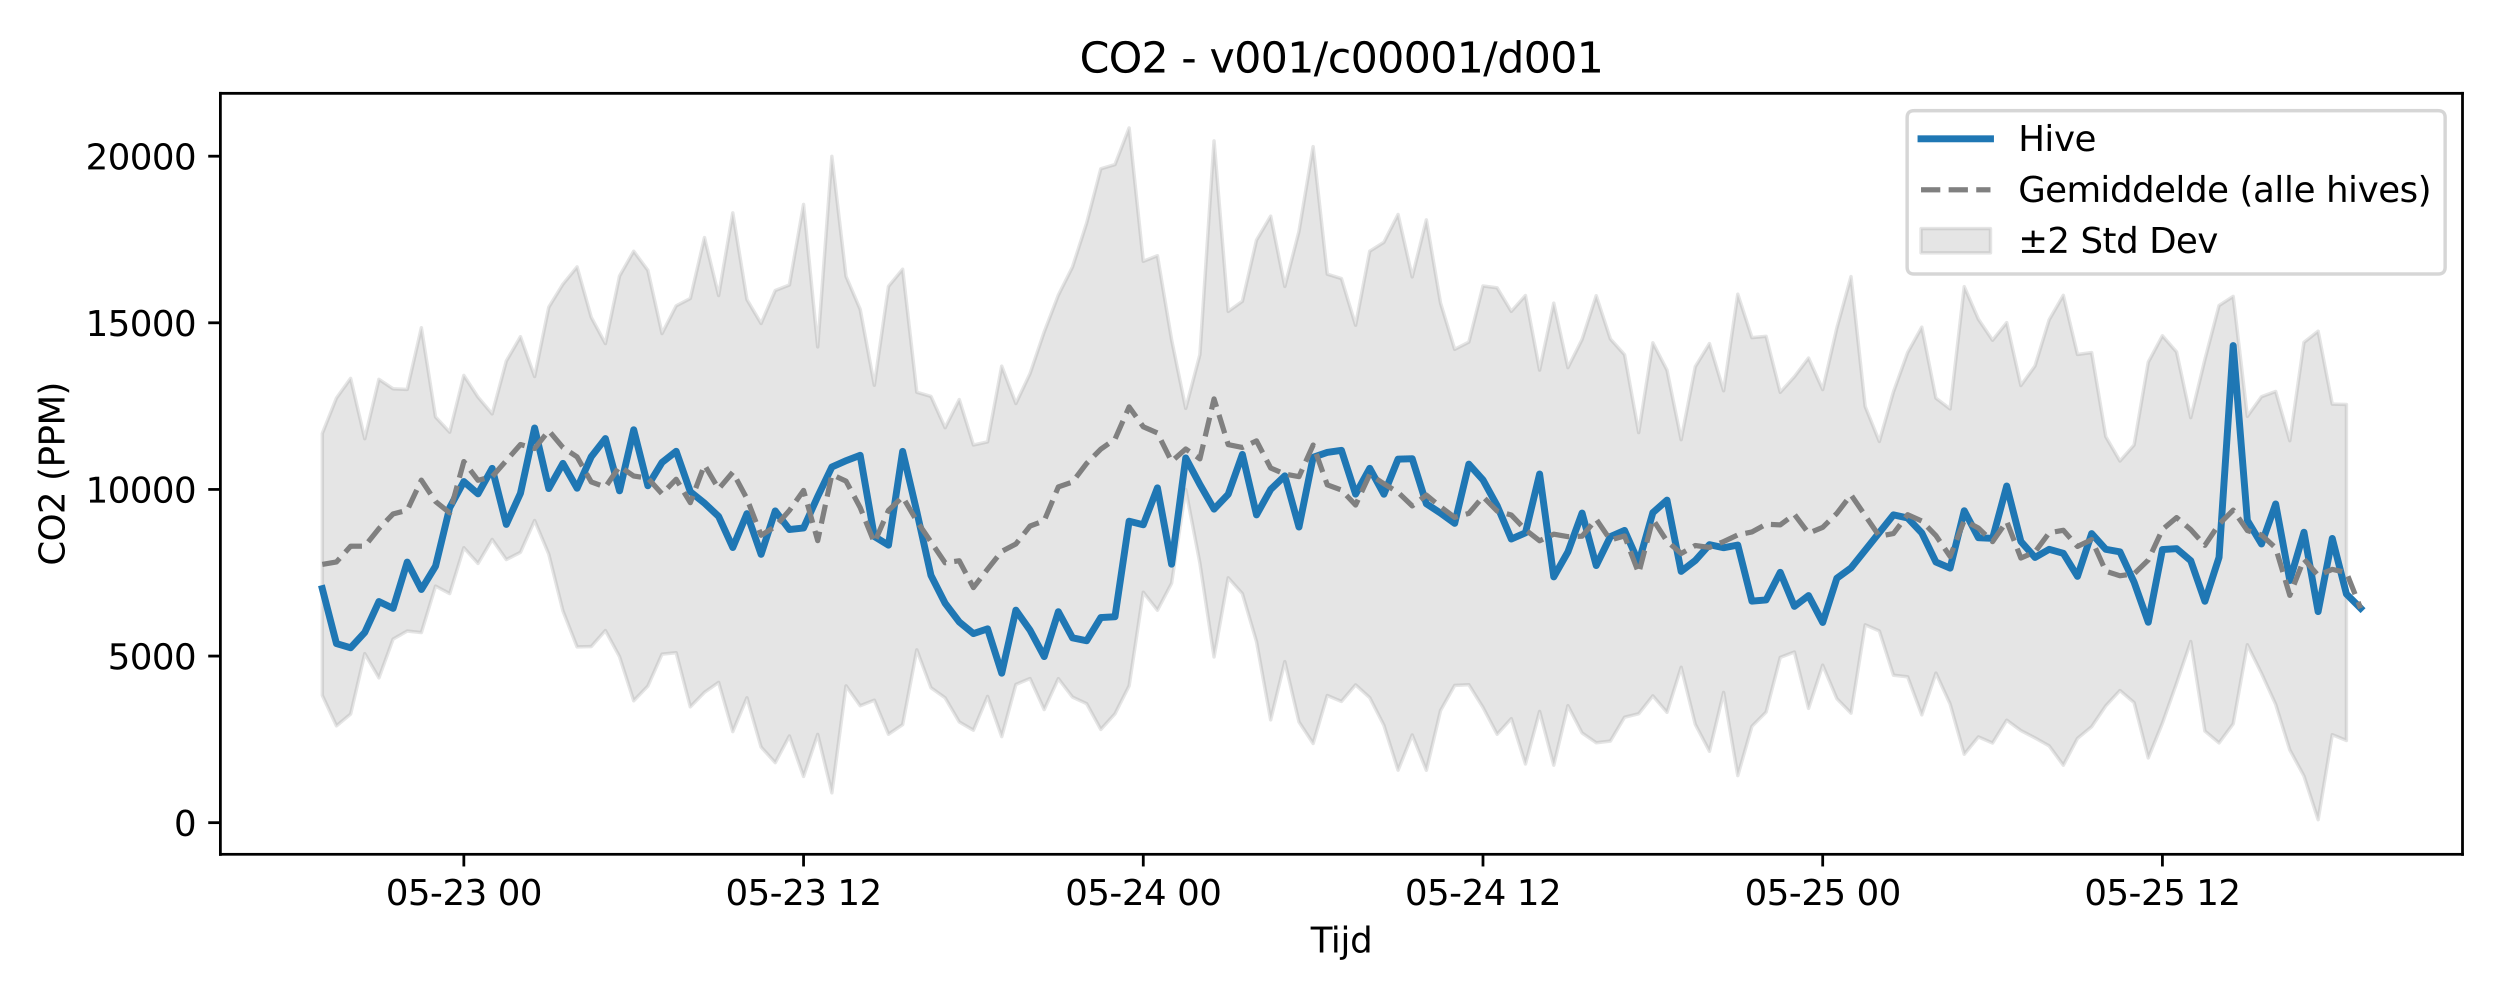 <?xml version="1.0" encoding="utf-8" standalone="no"?>
<!DOCTYPE svg PUBLIC "-//W3C//DTD SVG 1.1//EN"
  "http://www.w3.org/Graphics/SVG/1.1/DTD/svg11.dtd">
<svg xmlns:xlink="http://www.w3.org/1999/xlink" width="720pt" height="288pt" viewBox="0 0 720 288" xmlns="http://www.w3.org/2000/svg" version="1.1">
 <defs>
  <style type="text/css">*{stroke-linejoin: round; stroke-linecap: butt}</style>
 </defs>
 <g id="figure_1">
  <g id="patch_1">
   <path d="M 0 288 
L 720 288 
L 720 0 
L 0 0 
z
" style="fill: #ffffff"/>
  </g>
  <g id="axes_1">
   <g id="patch_2">
    <path d="M 63.47 246.04 
L 709.2 246.04 
L 709.2 26.88 
L 63.47 26.88 
z
" style="fill: #ffffff"/>
   </g>
   <g id="FillBetweenPolyCollection_1">
    <defs>
     <path id="m0cb07d79d0" d="M 92.821 -163.161 
L 92.821 -87.743 
L 96.898 -78.952 
L 100.975 -82.343 
L 105.051 -99.752 
L 109.128 -92.771 
L 113.204 -103.938 
L 117.281 -106.259 
L 121.357 -105.819 
L 125.434 -119.197 
L 129.511 -117.043 
L 133.587 -130.26 
L 137.664 -125.713 
L 141.74 -132.64 
L 145.817 -126.837 
L 149.893 -128.931 
L 153.97 -138.089 
L 158.047 -128.397 
L 162.123 -112.069 
L 166.2 -101.693 
L 170.276 -101.79 
L 174.353 -106.404 
L 178.43 -98.877 
L 182.506 -86.169 
L 186.583 -90.416 
L 190.659 -99.601 
L 194.736 -100.021 
L 198.812 -84.425 
L 202.889 -88.603 
L 206.966 -91.478 
L 211.042 -77.292 
L 215.119 -87.034 
L 219.195 -72.841 
L 223.272 -68.35 
L 227.348 -76.042 
L 231.425 -64.373 
L 235.502 -76.501 
L 239.578 -59.657 
L 243.655 -90.473 
L 247.731 -84.742 
L 251.808 -86.346 
L 255.884 -76.532 
L 259.961 -79.321 
L 264.038 -100.849 
L 268.114 -89.935 
L 272.191 -87.026 
L 276.267 -80.072 
L 280.344 -77.696 
L 284.421 -87.429 
L 288.497 -75.848 
L 292.574 -90.877 
L 296.65 -92.589 
L 300.727 -83.638 
L 304.803 -92.547 
L 308.88 -87.24 
L 312.957 -85.336 
L 317.033 -77.918 
L 321.11 -82.412 
L 325.186 -90.482 
L 329.263 -117.431 
L 333.339 -112.25 
L 337.416 -120.02 
L 341.493 -147.024 
L 345.569 -125.821 
L 349.646 -98.795 
L 353.722 -121.598 
L 357.799 -117.037 
L 361.876 -103.209 
L 365.952 -80.672 
L 370.029 -97.445 
L 374.105 -80.086 
L 378.182 -73.873 
L 382.258 -87.696 
L 386.335 -85.981 
L 390.412 -90.757 
L 394.488 -87.072 
L 398.565 -79.118 
L 402.641 -66.188 
L 406.718 -76.339 
L 410.794 -66.159 
L 414.871 -83.351 
L 418.948 -90.594 
L 423.024 -90.806 
L 427.101 -84.259 
L 431.177 -76.525 
L 435.254 -81.026 
L 439.331 -67.964 
L 443.407 -83.109 
L 447.484 -67.62 
L 451.56 -84.766 
L 455.637 -76.906 
L 459.713 -74.081 
L 463.79 -74.567 
L 467.867 -81.436 
L 471.943 -82.438 
L 476.02 -87.59 
L 480.096 -82.84 
L 484.173 -95.821 
L 488.249 -79.373 
L 492.326 -71.632 
L 496.403 -88.594 
L 500.479 -64.614 
L 504.556 -78.826 
L 508.632 -82.901 
L 512.709 -98.661 
L 516.786 -100.218 
L 520.862 -83.985 
L 524.939 -96.435 
L 529.015 -86.782 
L 533.092 -82.611 
L 537.168 -108.056 
L 541.245 -106.29 
L 545.322 -93.534 
L 549.398 -93.077 
L 553.475 -82.117 
L 557.551 -94.152 
L 561.628 -85.252 
L 565.704 -70.772 
L 569.781 -75.77 
L 573.858 -74.005 
L 577.934 -80.584 
L 582.011 -77.593 
L 586.087 -75.478 
L 590.164 -73.182 
L 594.24 -67.614 
L 598.317 -75.339 
L 602.394 -78.713 
L 606.47 -84.722 
L 610.547 -89.133 
L 614.623 -85.651 
L 618.7 -69.713 
L 622.777 -79.729 
L 626.853 -91.239 
L 630.93 -103.239 
L 635.006 -77.458 
L 639.083 -74.034 
L 643.159 -79.531 
L 647.236 -102.323 
L 651.313 -94.085 
L 655.389 -85.161 
L 659.466 -72.027 
L 663.542 -64.51 
L 667.619 -51.922 
L 671.695 -76.417 
L 675.772 -74.733 
L 675.772 -171.518 
L 675.772 -171.518 
L 671.695 -171.62 
L 667.619 -192.622 
L 663.542 -189.4 
L 659.466 -161.06 
L 655.389 -175.26 
L 651.313 -173.754 
L 647.236 -168.086 
L 643.159 -202.642 
L 639.083 -200.001 
L 635.006 -184.437 
L 630.93 -167.715 
L 626.853 -186.642 
L 622.777 -191.296 
L 618.7 -183.701 
L 614.623 -159.849 
L 610.547 -155.225 
L 606.47 -162.24 
L 602.394 -186.461 
L 598.317 -185.912 
L 594.24 -202.949 
L 590.164 -195.923 
L 586.087 -182.619 
L 582.011 -176.964 
L 577.934 -195.097 
L 573.858 -190.007 
L 569.781 -196.066 
L 565.704 -205.449 
L 561.628 -170.229 
L 557.551 -173.326 
L 553.475 -193.778 
L 549.398 -186.462 
L 545.322 -175.15 
L 541.245 -160.853 
L 537.168 -170.952 
L 533.092 -208.352 
L 529.015 -193.526 
L 524.939 -175.803 
L 520.862 -184.883 
L 516.786 -179.51 
L 512.709 -175.006 
L 508.632 -191.148 
L 504.556 -190.761 
L 500.479 -203.283 
L 496.403 -175.446 
L 492.326 -189.049 
L 488.249 -182.414 
L 484.173 -161.366 
L 480.096 -181.404 
L 476.02 -189.279 
L 471.943 -163.396 
L 467.867 -185.848 
L 463.79 -190.381 
L 459.713 -202.838 
L 455.637 -190.242 
L 451.56 -182.123 
L 447.484 -200.7 
L 443.407 -181.401 
L 439.331 -202.89 
L 435.254 -198.323 
L 431.177 -205.109 
L 427.101 -205.641 
L 423.024 -189.485 
L 418.948 -187.39 
L 414.871 -200.753 
L 410.794 -224.683 
L 406.718 -208.248 
L 402.641 -226.24 
L 398.565 -218.23 
L 394.488 -215.66 
L 390.412 -194.335 
L 386.335 -207.772 
L 382.258 -209.036 
L 378.182 -245.778 
L 374.105 -221.371 
L 370.029 -205.503 
L 365.952 -225.753 
L 361.876 -218.851 
L 357.799 -201.218 
L 353.722 -198.311 
L 349.646 -247.429 
L 345.569 -185.879 
L 341.493 -170.373 
L 337.416 -190.18 
L 333.339 -214.366 
L 329.263 -212.741 
L 325.186 -251.158 
L 321.11 -240.605 
L 317.033 -239.387 
L 312.957 -223.767 
L 308.88 -211.12 
L 304.803 -202.992 
L 300.727 -192.398 
L 296.65 -180.41 
L 292.574 -171.786 
L 288.497 -182.557 
L 284.421 -160.742 
L 280.344 -159.839 
L 276.267 -172.931 
L 272.191 -164.815 
L 268.114 -173.835 
L 264.038 -175.037 
L 259.961 -210.468 
L 255.884 -205.534 
L 251.808 -177.049 
L 247.731 -198.919 
L 243.655 -208.406 
L 239.578 -242.985 
L 235.502 -188.082 
L 231.425 -229.139 
L 227.348 -205.933 
L 223.272 -204.336 
L 219.195 -194.834 
L 215.119 -201.726 
L 211.042 -226.701 
L 206.966 -202.883 
L 202.889 -219.581 
L 198.812 -202.042 
L 194.736 -199.921 
L 190.659 -191.937 
L 186.583 -210.152 
L 182.506 -215.646 
L 178.43 -208.51 
L 174.353 -189.04 
L 170.276 -196.628 
L 166.2 -211.141 
L 162.123 -206.159 
L 158.047 -199.535 
L 153.97 -179.556 
L 149.893 -191.032 
L 145.817 -184.009 
L 141.74 -168.8 
L 137.664 -173.645 
L 133.587 -179.886 
L 129.511 -163.53 
L 125.434 -167.922 
L 121.357 -193.618 
L 117.281 -175.843 
L 113.204 -176.03 
L 109.128 -178.758 
L 105.051 -161.642 
L 100.975 -179.026 
L 96.898 -173.356 
L 92.821 -163.161 
z
" style="stroke: #808080; stroke-opacity: 0.2"/>
    </defs>
    <g clip-path="url(#pb749cfd189)">
     <use xlink:href="#m0cb07d79d0" x="0" y="288" style="fill: #808080; fill-opacity: 0.2; stroke: #808080; stroke-opacity: 0.2"/>
    </g>
   </g>
   <g id="matplotlib.axis_1">
    <g id="xtick_1">
     <g id="line2d_1">
      <defs>
       <path id="m300cf05365" d="M 0 0 
L 0 3.5 
" style="stroke: #000000; stroke-width: 0.8"/>
      </defs>
      <g>
       <use xlink:href="#m300cf05365" x="133.587" y="246.04" style="stroke: #000000; stroke-width: 0.8"/>
      </g>
     </g>
     <g id="text_1">
      <!-- 05-23 00 -->
      <g transform="translate(111.107 260.638) scale(0.1 -0.1)">
       <defs>
        <path id="DejaVuSans-30" d="M 2034 4250 
Q 1547 4250 1301 3770 
Q 1056 3291 1056 2328 
Q 1056 1369 1301 889 
Q 1547 409 2034 409 
Q 2525 409 2770 889 
Q 3016 1369 3016 2328 
Q 3016 3291 2770 3770 
Q 2525 4250 2034 4250 
z
M 2034 4750 
Q 2819 4750 3233 4129 
Q 3647 3509 3647 2328 
Q 3647 1150 3233 529 
Q 2819 -91 2034 -91 
Q 1250 -91 836 529 
Q 422 1150 422 2328 
Q 422 3509 836 4129 
Q 1250 4750 2034 4750 
z
" transform="scale(0.016)"/>
        <path id="DejaVuSans-35" d="M 691 4666 
L 3169 4666 
L 3169 4134 
L 1269 4134 
L 1269 2991 
Q 1406 3038 1543 3061 
Q 1681 3084 1819 3084 
Q 2600 3084 3056 2656 
Q 3513 2228 3513 1497 
Q 3513 744 3044 326 
Q 2575 -91 1722 -91 
Q 1428 -91 1123 -41 
Q 819 9 494 109 
L 494 744 
Q 775 591 1075 516 
Q 1375 441 1709 441 
Q 2250 441 2565 725 
Q 2881 1009 2881 1497 
Q 2881 1984 2565 2268 
Q 2250 2553 1709 2553 
Q 1456 2553 1204 2497 
Q 953 2441 691 2322 
L 691 4666 
z
" transform="scale(0.016)"/>
        <path id="DejaVuSans-2d" d="M 313 2009 
L 1997 2009 
L 1997 1497 
L 313 1497 
L 313 2009 
z
" transform="scale(0.016)"/>
        <path id="DejaVuSans-32" d="M 1228 531 
L 3431 531 
L 3431 0 
L 469 0 
L 469 531 
Q 828 903 1448 1529 
Q 2069 2156 2228 2338 
Q 2531 2678 2651 2914 
Q 2772 3150 2772 3378 
Q 2772 3750 2511 3984 
Q 2250 4219 1831 4219 
Q 1534 4219 1204 4116 
Q 875 4013 500 3803 
L 500 4441 
Q 881 4594 1212 4672 
Q 1544 4750 1819 4750 
Q 2544 4750 2975 4387 
Q 3406 4025 3406 3419 
Q 3406 3131 3298 2873 
Q 3191 2616 2906 2266 
Q 2828 2175 2409 1742 
Q 1991 1309 1228 531 
z
" transform="scale(0.016)"/>
        <path id="DejaVuSans-33" d="M 2597 2516 
Q 3050 2419 3304 2112 
Q 3559 1806 3559 1356 
Q 3559 666 3084 287 
Q 2609 -91 1734 -91 
Q 1441 -91 1130 -33 
Q 819 25 488 141 
L 488 750 
Q 750 597 1062 519 
Q 1375 441 1716 441 
Q 2309 441 2620 675 
Q 2931 909 2931 1356 
Q 2931 1769 2642 2001 
Q 2353 2234 1838 2234 
L 1294 2234 
L 1294 2753 
L 1863 2753 
Q 2328 2753 2575 2939 
Q 2822 3125 2822 3475 
Q 2822 3834 2567 4026 
Q 2313 4219 1838 4219 
Q 1578 4219 1281 4162 
Q 984 4106 628 3988 
L 628 4550 
Q 988 4650 1302 4700 
Q 1616 4750 1894 4750 
Q 2613 4750 3031 4423 
Q 3450 4097 3450 3541 
Q 3450 3153 3228 2886 
Q 3006 2619 2597 2516 
z
" transform="scale(0.016)"/>
        <path id="DejaVuSans-20" transform="scale(0.016)"/>
       </defs>
       <use xlink:href="#DejaVuSans-30"/>
       <use xlink:href="#DejaVuSans-35" transform="translate(63.623 0)"/>
       <use xlink:href="#DejaVuSans-2d" transform="translate(127.246 0)"/>
       <use xlink:href="#DejaVuSans-32" transform="translate(163.33 0)"/>
       <use xlink:href="#DejaVuSans-33" transform="translate(226.953 0)"/>
       <use xlink:href="#DejaVuSans-20" transform="translate(290.576 0)"/>
       <use xlink:href="#DejaVuSans-30" transform="translate(322.363 0)"/>
       <use xlink:href="#DejaVuSans-30" transform="translate(385.986 0)"/>
      </g>
     </g>
    </g>
    <g id="xtick_2">
     <g id="line2d_2">
      <g>
       <use xlink:href="#m300cf05365" x="231.425" y="246.04" style="stroke: #000000; stroke-width: 0.8"/>
      </g>
     </g>
     <g id="text_2">
      <!-- 05-23 12 -->
      <g transform="translate(208.945 260.638) scale(0.1 -0.1)">
       <defs>
        <path id="DejaVuSans-31" d="M 794 531 
L 1825 531 
L 1825 4091 
L 703 3866 
L 703 4441 
L 1819 4666 
L 2450 4666 
L 2450 531 
L 3481 531 
L 3481 0 
L 794 0 
L 794 531 
z
" transform="scale(0.016)"/>
       </defs>
       <use xlink:href="#DejaVuSans-30"/>
       <use xlink:href="#DejaVuSans-35" transform="translate(63.623 0)"/>
       <use xlink:href="#DejaVuSans-2d" transform="translate(127.246 0)"/>
       <use xlink:href="#DejaVuSans-32" transform="translate(163.33 0)"/>
       <use xlink:href="#DejaVuSans-33" transform="translate(226.953 0)"/>
       <use xlink:href="#DejaVuSans-20" transform="translate(290.576 0)"/>
       <use xlink:href="#DejaVuSans-31" transform="translate(322.363 0)"/>
       <use xlink:href="#DejaVuSans-32" transform="translate(385.986 0)"/>
      </g>
     </g>
    </g>
    <g id="xtick_3">
     <g id="line2d_3">
      <g>
       <use xlink:href="#m300cf05365" x="329.263" y="246.04" style="stroke: #000000; stroke-width: 0.8"/>
      </g>
     </g>
     <g id="text_3">
      <!-- 05-24 00 -->
      <g transform="translate(306.782 260.638) scale(0.1 -0.1)">
       <defs>
        <path id="DejaVuSans-34" d="M 2419 4116 
L 825 1625 
L 2419 1625 
L 2419 4116 
z
M 2253 4666 
L 3047 4666 
L 3047 1625 
L 3713 1625 
L 3713 1100 
L 3047 1100 
L 3047 0 
L 2419 0 
L 2419 1100 
L 313 1100 
L 313 1709 
L 2253 4666 
z
" transform="scale(0.016)"/>
       </defs>
       <use xlink:href="#DejaVuSans-30"/>
       <use xlink:href="#DejaVuSans-35" transform="translate(63.623 0)"/>
       <use xlink:href="#DejaVuSans-2d" transform="translate(127.246 0)"/>
       <use xlink:href="#DejaVuSans-32" transform="translate(163.33 0)"/>
       <use xlink:href="#DejaVuSans-34" transform="translate(226.953 0)"/>
       <use xlink:href="#DejaVuSans-20" transform="translate(290.576 0)"/>
       <use xlink:href="#DejaVuSans-30" transform="translate(322.363 0)"/>
       <use xlink:href="#DejaVuSans-30" transform="translate(385.986 0)"/>
      </g>
     </g>
    </g>
    <g id="xtick_4">
     <g id="line2d_4">
      <g>
       <use xlink:href="#m300cf05365" x="427.101" y="246.04" style="stroke: #000000; stroke-width: 0.8"/>
      </g>
     </g>
     <g id="text_4">
      <!-- 05-24 12 -->
      <g transform="translate(404.62 260.638) scale(0.1 -0.1)">
       <use xlink:href="#DejaVuSans-30"/>
       <use xlink:href="#DejaVuSans-35" transform="translate(63.623 0)"/>
       <use xlink:href="#DejaVuSans-2d" transform="translate(127.246 0)"/>
       <use xlink:href="#DejaVuSans-32" transform="translate(163.33 0)"/>
       <use xlink:href="#DejaVuSans-34" transform="translate(226.953 0)"/>
       <use xlink:href="#DejaVuSans-20" transform="translate(290.576 0)"/>
       <use xlink:href="#DejaVuSans-31" transform="translate(322.363 0)"/>
       <use xlink:href="#DejaVuSans-32" transform="translate(385.986 0)"/>
      </g>
     </g>
    </g>
    <g id="xtick_5">
     <g id="line2d_5">
      <g>
       <use xlink:href="#m300cf05365" x="524.939" y="246.04" style="stroke: #000000; stroke-width: 0.8"/>
      </g>
     </g>
     <g id="text_5">
      <!-- 05-25 00 -->
      <g transform="translate(502.458 260.638) scale(0.1 -0.1)">
       <use xlink:href="#DejaVuSans-30"/>
       <use xlink:href="#DejaVuSans-35" transform="translate(63.623 0)"/>
       <use xlink:href="#DejaVuSans-2d" transform="translate(127.246 0)"/>
       <use xlink:href="#DejaVuSans-32" transform="translate(163.33 0)"/>
       <use xlink:href="#DejaVuSans-35" transform="translate(226.953 0)"/>
       <use xlink:href="#DejaVuSans-20" transform="translate(290.576 0)"/>
       <use xlink:href="#DejaVuSans-30" transform="translate(322.363 0)"/>
       <use xlink:href="#DejaVuSans-30" transform="translate(385.986 0)"/>
      </g>
     </g>
    </g>
    <g id="xtick_6">
     <g id="line2d_6">
      <g>
       <use xlink:href="#m300cf05365" x="622.777" y="246.04" style="stroke: #000000; stroke-width: 0.8"/>
      </g>
     </g>
     <g id="text_6">
      <!-- 05-25 12 -->
      <g transform="translate(600.296 260.638) scale(0.1 -0.1)">
       <use xlink:href="#DejaVuSans-30"/>
       <use xlink:href="#DejaVuSans-35" transform="translate(63.623 0)"/>
       <use xlink:href="#DejaVuSans-2d" transform="translate(127.246 0)"/>
       <use xlink:href="#DejaVuSans-32" transform="translate(163.33 0)"/>
       <use xlink:href="#DejaVuSans-35" transform="translate(226.953 0)"/>
       <use xlink:href="#DejaVuSans-20" transform="translate(290.576 0)"/>
       <use xlink:href="#DejaVuSans-31" transform="translate(322.363 0)"/>
       <use xlink:href="#DejaVuSans-32" transform="translate(385.986 0)"/>
      </g>
     </g>
    </g>
    <g id="text_7">
     <!-- Tijd -->
     <g transform="translate(377.485 274.317) scale(0.1 -0.1)">
      <defs>
       <path id="DejaVuSans-54" d="M -19 4666 
L 3928 4666 
L 3928 4134 
L 2272 4134 
L 2272 0 
L 1638 0 
L 1638 4134 
L -19 4134 
L -19 4666 
z
" transform="scale(0.016)"/>
       <path id="DejaVuSans-69" d="M 603 3500 
L 1178 3500 
L 1178 0 
L 603 0 
L 603 3500 
z
M 603 4863 
L 1178 4863 
L 1178 4134 
L 603 4134 
L 603 4863 
z
" transform="scale(0.016)"/>
       <path id="DejaVuSans-6a" d="M 603 3500 
L 1178 3500 
L 1178 -63 
Q 1178 -731 923 -1031 
Q 669 -1331 103 -1331 
L -116 -1331 
L -116 -844 
L 38 -844 
Q 366 -844 484 -692 
Q 603 -541 603 -63 
L 603 3500 
z
M 603 4863 
L 1178 4863 
L 1178 4134 
L 603 4134 
L 603 4863 
z
" transform="scale(0.016)"/>
       <path id="DejaVuSans-64" d="M 2906 2969 
L 2906 4863 
L 3481 4863 
L 3481 0 
L 2906 0 
L 2906 525 
Q 2725 213 2448 61 
Q 2172 -91 1784 -91 
Q 1150 -91 751 415 
Q 353 922 353 1747 
Q 353 2572 751 3078 
Q 1150 3584 1784 3584 
Q 2172 3584 2448 3432 
Q 2725 3281 2906 2969 
z
M 947 1747 
Q 947 1113 1208 752 
Q 1469 391 1925 391 
Q 2381 391 2643 752 
Q 2906 1113 2906 1747 
Q 2906 2381 2643 2742 
Q 2381 3103 1925 3103 
Q 1469 3103 1208 2742 
Q 947 2381 947 1747 
z
" transform="scale(0.016)"/>
      </defs>
      <use xlink:href="#DejaVuSans-54"/>
      <use xlink:href="#DejaVuSans-69" transform="translate(57.959 0)"/>
      <use xlink:href="#DejaVuSans-6a" transform="translate(85.742 0)"/>
      <use xlink:href="#DejaVuSans-64" transform="translate(113.525 0)"/>
     </g>
    </g>
   </g>
   <g id="matplotlib.axis_2">
    <g id="ytick_1">
     <g id="line2d_7">
      <defs>
       <path id="m6e9cea84f8" d="M 0 0 
L -3.5 0 
" style="stroke: #000000; stroke-width: 0.8"/>
      </defs>
      <g>
       <use xlink:href="#m6e9cea84f8" x="63.47" y="236.93" style="stroke: #000000; stroke-width: 0.8"/>
      </g>
     </g>
     <g id="text_8">
      <!-- 0 -->
      <g transform="translate(50.108 240.729) scale(0.1 -0.1)">
       <use xlink:href="#DejaVuSans-30"/>
      </g>
     </g>
    </g>
    <g id="ytick_2">
     <g id="line2d_8">
      <g>
       <use xlink:href="#m6e9cea84f8" x="63.47" y="188.943" style="stroke: #000000; stroke-width: 0.8"/>
      </g>
     </g>
     <g id="text_9">
      <!-- 5000 -->
      <g transform="translate(31.02 192.742) scale(0.1 -0.1)">
       <use xlink:href="#DejaVuSans-35"/>
       <use xlink:href="#DejaVuSans-30" transform="translate(63.623 0)"/>
       <use xlink:href="#DejaVuSans-30" transform="translate(127.246 0)"/>
       <use xlink:href="#DejaVuSans-30" transform="translate(190.869 0)"/>
      </g>
     </g>
    </g>
    <g id="ytick_3">
     <g id="line2d_9">
      <g>
       <use xlink:href="#m6e9cea84f8" x="63.47" y="140.956" style="stroke: #000000; stroke-width: 0.8"/>
      </g>
     </g>
     <g id="text_10">
      <!-- 10000 -->
      <g transform="translate(24.657 144.756) scale(0.1 -0.1)">
       <use xlink:href="#DejaVuSans-31"/>
       <use xlink:href="#DejaVuSans-30" transform="translate(63.623 0)"/>
       <use xlink:href="#DejaVuSans-30" transform="translate(127.246 0)"/>
       <use xlink:href="#DejaVuSans-30" transform="translate(190.869 0)"/>
       <use xlink:href="#DejaVuSans-30" transform="translate(254.492 0)"/>
      </g>
     </g>
    </g>
    <g id="ytick_4">
     <g id="line2d_10">
      <g>
       <use xlink:href="#m6e9cea84f8" x="63.47" y="92.969" style="stroke: #000000; stroke-width: 0.8"/>
      </g>
     </g>
     <g id="text_11">
      <!-- 15000 -->
      <g transform="translate(24.657 96.769) scale(0.1 -0.1)">
       <use xlink:href="#DejaVuSans-31"/>
       <use xlink:href="#DejaVuSans-35" transform="translate(63.623 0)"/>
       <use xlink:href="#DejaVuSans-30" transform="translate(127.246 0)"/>
       <use xlink:href="#DejaVuSans-30" transform="translate(190.869 0)"/>
       <use xlink:href="#DejaVuSans-30" transform="translate(254.492 0)"/>
      </g>
     </g>
    </g>
    <g id="ytick_5">
     <g id="line2d_11">
      <g>
       <use xlink:href="#m6e9cea84f8" x="63.47" y="44.982" style="stroke: #000000; stroke-width: 0.8"/>
      </g>
     </g>
     <g id="text_12">
      <!-- 20000 -->
      <g transform="translate(24.657 48.782) scale(0.1 -0.1)">
       <use xlink:href="#DejaVuSans-32"/>
       <use xlink:href="#DejaVuSans-30" transform="translate(63.623 0)"/>
       <use xlink:href="#DejaVuSans-30" transform="translate(127.246 0)"/>
       <use xlink:href="#DejaVuSans-30" transform="translate(190.869 0)"/>
       <use xlink:href="#DejaVuSans-30" transform="translate(254.492 0)"/>
      </g>
     </g>
    </g>
    <g id="text_13">
     <!-- CO2 (PPM) -->
     <g transform="translate(18.578 162.903) rotate(-90) scale(0.1 -0.1)">
      <defs>
       <path id="DejaVuSans-43" d="M 4122 4306 
L 4122 3641 
Q 3803 3938 3442 4084 
Q 3081 4231 2675 4231 
Q 1875 4231 1450 3742 
Q 1025 3253 1025 2328 
Q 1025 1406 1450 917 
Q 1875 428 2675 428 
Q 3081 428 3442 575 
Q 3803 722 4122 1019 
L 4122 359 
Q 3791 134 3420 21 
Q 3050 -91 2638 -91 
Q 1578 -91 968 557 
Q 359 1206 359 2328 
Q 359 3453 968 4101 
Q 1578 4750 2638 4750 
Q 3056 4750 3426 4639 
Q 3797 4528 4122 4306 
z
" transform="scale(0.016)"/>
       <path id="DejaVuSans-4f" d="M 2522 4238 
Q 1834 4238 1429 3725 
Q 1025 3213 1025 2328 
Q 1025 1447 1429 934 
Q 1834 422 2522 422 
Q 3209 422 3611 934 
Q 4013 1447 4013 2328 
Q 4013 3213 3611 3725 
Q 3209 4238 2522 4238 
z
M 2522 4750 
Q 3503 4750 4090 4092 
Q 4678 3434 4678 2328 
Q 4678 1225 4090 567 
Q 3503 -91 2522 -91 
Q 1538 -91 948 565 
Q 359 1222 359 2328 
Q 359 3434 948 4092 
Q 1538 4750 2522 4750 
z
" transform="scale(0.016)"/>
       <path id="DejaVuSans-28" d="M 1984 4856 
Q 1566 4138 1362 3434 
Q 1159 2731 1159 2009 
Q 1159 1288 1364 580 
Q 1569 -128 1984 -844 
L 1484 -844 
Q 1016 -109 783 600 
Q 550 1309 550 2009 
Q 550 2706 781 3412 
Q 1013 4119 1484 4856 
L 1984 4856 
z
" transform="scale(0.016)"/>
       <path id="DejaVuSans-50" d="M 1259 4147 
L 1259 2394 
L 2053 2394 
Q 2494 2394 2734 2622 
Q 2975 2850 2975 3272 
Q 2975 3691 2734 3919 
Q 2494 4147 2053 4147 
L 1259 4147 
z
M 628 4666 
L 2053 4666 
Q 2838 4666 3239 4311 
Q 3641 3956 3641 3272 
Q 3641 2581 3239 2228 
Q 2838 1875 2053 1875 
L 1259 1875 
L 1259 0 
L 628 0 
L 628 4666 
z
" transform="scale(0.016)"/>
       <path id="DejaVuSans-4d" d="M 628 4666 
L 1569 4666 
L 2759 1491 
L 3956 4666 
L 4897 4666 
L 4897 0 
L 4281 0 
L 4281 4097 
L 3078 897 
L 2444 897 
L 1241 4097 
L 1241 0 
L 628 0 
L 628 4666 
z
" transform="scale(0.016)"/>
       <path id="DejaVuSans-29" d="M 513 4856 
L 1013 4856 
Q 1481 4119 1714 3412 
Q 1947 2706 1947 2009 
Q 1947 1309 1714 600 
Q 1481 -109 1013 -844 
L 513 -844 
Q 928 -128 1133 580 
Q 1338 1288 1338 2009 
Q 1338 2731 1133 3434 
Q 928 4138 513 4856 
z
" transform="scale(0.016)"/>
      </defs>
      <use xlink:href="#DejaVuSans-43"/>
      <use xlink:href="#DejaVuSans-4f" transform="translate(69.824 0)"/>
      <use xlink:href="#DejaVuSans-32" transform="translate(148.535 0)"/>
      <use xlink:href="#DejaVuSans-20" transform="translate(212.158 0)"/>
      <use xlink:href="#DejaVuSans-28" transform="translate(243.945 0)"/>
      <use xlink:href="#DejaVuSans-50" transform="translate(282.959 0)"/>
      <use xlink:href="#DejaVuSans-50" transform="translate(343.262 0)"/>
      <use xlink:href="#DejaVuSans-4d" transform="translate(403.564 0)"/>
      <use xlink:href="#DejaVuSans-29" transform="translate(489.844 0)"/>
     </g>
    </g>
   </g>
   <g id="line2d_12">
    <path d="M 92.821 169.528 
L 96.898 185.351 
L 100.975 186.56 
L 105.051 182.135 
L 109.128 173.248 
L 113.204 175.209 
L 117.281 161.885 
L 121.357 169.771 
L 125.434 163.059 
L 129.511 146.219 
L 133.587 138.691 
L 137.664 142.226 
L 141.74 134.894 
L 145.817 151.024 
L 149.893 142.063 
L 153.97 123.268 
L 158.047 140.707 
L 162.123 133.458 
L 166.2 140.608 
L 170.276 131.544 
L 174.353 126.311 
L 178.43 141.356 
L 182.506 123.78 
L 186.583 139.897 
L 190.659 133.186 
L 194.736 129.977 
L 198.812 141.622 
L 202.889 144.901 
L 206.966 148.733 
L 211.042 157.681 
L 215.119 147.937 
L 219.195 159.642 
L 223.272 147.15 
L 227.348 152.499 
L 231.425 152.06 
L 235.502 142.994 
L 239.578 134.497 
L 243.655 132.688 
L 247.731 131.129 
L 251.808 154.508 
L 255.884 157.003 
L 259.961 129.999 
L 264.038 147.355 
L 268.114 165.705 
L 272.191 173.738 
L 276.267 179.122 
L 280.344 182.475 
L 284.421 181.109 
L 288.497 193.879 
L 292.574 175.728 
L 296.65 181.499 
L 300.727 189.094 
L 304.803 176.175 
L 308.88 183.703 
L 312.957 184.538 
L 317.033 177.855 
L 321.11 177.628 
L 325.186 150.112 
L 329.263 151.136 
L 333.339 140.508 
L 337.416 162.483 
L 341.493 131.884 
L 345.569 139.536 
L 349.646 146.625 
L 353.722 142.362 
L 357.799 130.876 
L 361.876 148.285 
L 365.952 140.953 
L 370.029 137.05 
L 374.105 151.782 
L 378.182 131.704 
L 382.258 130.287 
L 386.335 129.705 
L 390.412 142.303 
L 394.488 134.878 
L 398.565 142.335 
L 402.641 132.232 
L 406.718 132.117 
L 410.794 145.086 
L 414.871 147.77 
L 418.948 150.723 
L 423.024 133.675 
L 427.101 138.215 
L 431.177 145.643 
L 435.254 155.237 
L 439.331 153.457 
L 443.407 136.522 
L 447.484 166.14 
L 451.56 158.945 
L 455.637 147.767 
L 459.713 162.874 
L 463.79 154.549 
L 467.867 152.764 
L 471.943 161.991 
L 476.02 147.646 
L 480.096 144.04 
L 484.173 164.559 
L 488.249 161.418 
L 492.326 156.862 
L 496.403 157.749 
L 500.479 156.978 
L 504.556 173.13 
L 508.632 172.781 
L 512.709 164.835 
L 516.786 174.63 
L 520.862 171.527 
L 524.939 179.266 
L 529.015 166.533 
L 533.092 163.565 
L 545.322 148.279 
L 549.398 149.178 
L 553.475 153.484 
L 557.551 161.872 
L 561.628 163.619 
L 565.704 147.102 
L 569.781 154.863 
L 573.858 155.048 
L 577.934 139.977 
L 582.011 155.938 
L 586.087 160.545 
L 590.164 158.203 
L 594.24 159.358 
L 598.317 165.989 
L 602.394 153.682 
L 606.47 158.203 
L 610.547 158.935 
L 614.623 167.688 
L 618.7 179.205 
L 622.777 158.27 
L 626.853 158.008 
L 630.93 161.475 
L 635.006 173.162 
L 639.083 160.519 
L 643.159 99.528 
L 647.236 149.877 
L 651.313 156.664 
L 655.389 145.147 
L 659.466 167.183 
L 663.542 153.295 
L 667.619 176.14 
L 671.695 155.08 
L 675.772 171.076 
L 679.849 175.161 
L 679.849 175.161 
" clip-path="url(#pb749cfd189)" style="fill: none; stroke: #1f77b4; stroke-width: 2; stroke-linecap: square"/>
   </g>
   <g id="line2d_13">
    <path d="M 92.821 162.548 
L 96.898 161.846 
L 100.975 157.316 
L 105.051 157.303 
L 109.128 152.235 
L 113.204 148.016 
L 117.281 146.949 
L 121.357 138.281 
L 125.434 144.44 
L 129.511 147.714 
L 133.587 132.927 
L 137.664 138.321 
L 141.74 137.28 
L 149.893 128.018 
L 153.97 129.177 
L 158.047 124.034 
L 162.123 128.886 
L 166.2 131.583 
L 170.276 138.791 
L 174.353 140.278 
L 178.43 134.307 
L 182.506 137.093 
L 186.583 137.716 
L 190.659 142.231 
L 194.736 138.029 
L 198.812 144.766 
L 202.889 133.908 
L 206.966 140.82 
L 211.042 136.004 
L 215.119 143.62 
L 219.195 154.163 
L 223.272 151.657 
L 227.348 147.013 
L 231.425 141.244 
L 235.502 155.708 
L 239.578 136.679 
L 243.655 138.561 
L 247.731 146.17 
L 251.808 156.303 
L 255.884 146.967 
L 259.961 143.106 
L 264.038 150.057 
L 272.191 162.08 
L 276.267 161.499 
L 280.344 169.233 
L 284.421 163.915 
L 288.497 158.798 
L 292.574 156.668 
L 296.65 151.501 
L 300.727 149.982 
L 304.803 140.231 
L 308.88 138.82 
L 312.957 133.448 
L 317.033 129.347 
L 321.11 126.491 
L 325.186 117.18 
L 329.263 122.914 
L 333.339 124.692 
L 337.416 132.9 
L 341.493 129.302 
L 345.569 132.15 
L 349.646 114.888 
L 353.722 128.045 
L 357.799 128.872 
L 361.876 126.97 
L 365.952 134.787 
L 370.029 136.526 
L 374.105 137.271 
L 378.182 128.174 
L 382.258 139.634 
L 386.335 141.124 
L 390.412 145.454 
L 394.488 136.634 
L 398.565 139.326 
L 402.641 141.786 
L 406.718 145.706 
L 410.794 142.579 
L 414.871 145.948 
L 418.948 149.008 
L 423.024 147.854 
L 427.101 143.05 
L 431.177 147.183 
L 435.254 148.325 
L 439.331 152.573 
L 443.407 155.745 
L 447.484 153.84 
L 451.56 154.555 
L 455.637 154.426 
L 459.713 149.54 
L 463.79 155.526 
L 467.867 154.358 
L 471.943 165.083 
L 476.02 149.566 
L 480.096 155.878 
L 484.173 159.407 
L 488.249 157.107 
L 492.326 157.66 
L 496.403 155.98 
L 500.479 154.051 
L 504.556 153.206 
L 508.632 150.975 
L 512.709 151.166 
L 516.786 148.136 
L 520.862 153.566 
L 524.939 151.881 
L 529.015 147.846 
L 533.092 142.519 
L 541.245 154.428 
L 545.322 153.658 
L 549.398 148.23 
L 553.475 150.052 
L 557.551 154.261 
L 561.628 160.259 
L 565.704 149.889 
L 569.781 152.082 
L 573.858 155.994 
L 577.934 150.159 
L 582.011 160.721 
L 586.087 158.951 
L 590.164 153.447 
L 594.24 152.719 
L 598.317 157.374 
L 602.394 155.413 
L 606.47 164.519 
L 610.547 165.821 
L 614.623 165.25 
L 618.7 161.293 
L 622.777 152.488 
L 626.853 149.06 
L 630.93 152.523 
L 635.006 157.053 
L 639.083 150.983 
L 643.159 146.913 
L 647.236 152.796 
L 651.313 154.08 
L 655.389 157.79 
L 659.466 171.457 
L 663.542 161.045 
L 667.619 165.728 
L 671.695 163.981 
L 675.772 164.874 
L 679.849 175.161 
L 679.849 175.161 
" clip-path="url(#pb749cfd189)" style="fill: none; stroke-dasharray: 5.55,2.4; stroke-dashoffset: 0; stroke: #808080; stroke-width: 1.5"/>
   </g>
   <g id="patch_3">
    <path d="M 63.47 246.04 
L 63.47 26.88 
" style="fill: none; stroke: #000000; stroke-width: 0.8; stroke-linejoin: miter; stroke-linecap: square"/>
   </g>
   <g id="patch_4">
    <path d="M 709.2 246.04 
L 709.2 26.88 
" style="fill: none; stroke: #000000; stroke-width: 0.8; stroke-linejoin: miter; stroke-linecap: square"/>
   </g>
   <g id="patch_5">
    <path d="M 63.47 246.04 
L 709.2 246.04 
" style="fill: none; stroke: #000000; stroke-width: 0.8; stroke-linejoin: miter; stroke-linecap: square"/>
   </g>
   <g id="patch_6">
    <path d="M 63.47 26.88 
L 709.2 26.88 
" style="fill: none; stroke: #000000; stroke-width: 0.8; stroke-linejoin: miter; stroke-linecap: square"/>
   </g>
   <g id="text_14">
    <!-- CO2 - v001/c00001/d001 -->
    <g transform="translate(310.932 20.88) scale(0.12 -0.12)">
     <defs>
      <path id="DejaVuSans-76" d="M 191 3500 
L 800 3500 
L 1894 563 
L 2988 3500 
L 3597 3500 
L 2284 0 
L 1503 0 
L 191 3500 
z
" transform="scale(0.016)"/>
      <path id="DejaVuSans-2f" d="M 1625 4666 
L 2156 4666 
L 531 -594 
L 0 -594 
L 1625 4666 
z
" transform="scale(0.016)"/>
      <path id="DejaVuSans-63" d="M 3122 3366 
L 3122 2828 
Q 2878 2963 2633 3030 
Q 2388 3097 2138 3097 
Q 1578 3097 1268 2742 
Q 959 2388 959 1747 
Q 959 1106 1268 751 
Q 1578 397 2138 397 
Q 2388 397 2633 464 
Q 2878 531 3122 666 
L 3122 134 
Q 2881 22 2623 -34 
Q 2366 -91 2075 -91 
Q 1284 -91 818 406 
Q 353 903 353 1747 
Q 353 2603 823 3093 
Q 1294 3584 2113 3584 
Q 2378 3584 2631 3529 
Q 2884 3475 3122 3366 
z
" transform="scale(0.016)"/>
     </defs>
     <use xlink:href="#DejaVuSans-43"/>
     <use xlink:href="#DejaVuSans-4f" transform="translate(69.824 0)"/>
     <use xlink:href="#DejaVuSans-32" transform="translate(148.535 0)"/>
     <use xlink:href="#DejaVuSans-20" transform="translate(212.158 0)"/>
     <use xlink:href="#DejaVuSans-2d" transform="translate(243.945 0)"/>
     <use xlink:href="#DejaVuSans-20" transform="translate(280.029 0)"/>
     <use xlink:href="#DejaVuSans-76" transform="translate(311.816 0)"/>
     <use xlink:href="#DejaVuSans-30" transform="translate(370.996 0)"/>
     <use xlink:href="#DejaVuSans-30" transform="translate(434.619 0)"/>
     <use xlink:href="#DejaVuSans-31" transform="translate(498.242 0)"/>
     <use xlink:href="#DejaVuSans-2f" transform="translate(561.865 0)"/>
     <use xlink:href="#DejaVuSans-63" transform="translate(595.557 0)"/>
     <use xlink:href="#DejaVuSans-30" transform="translate(650.537 0)"/>
     <use xlink:href="#DejaVuSans-30" transform="translate(714.16 0)"/>
     <use xlink:href="#DejaVuSans-30" transform="translate(777.783 0)"/>
     <use xlink:href="#DejaVuSans-30" transform="translate(841.406 0)"/>
     <use xlink:href="#DejaVuSans-31" transform="translate(905.029 0)"/>
     <use xlink:href="#DejaVuSans-2f" transform="translate(968.652 0)"/>
     <use xlink:href="#DejaVuSans-64" transform="translate(1002.344 0)"/>
     <use xlink:href="#DejaVuSans-30" transform="translate(1065.82 0)"/>
     <use xlink:href="#DejaVuSans-30" transform="translate(1129.443 0)"/>
     <use xlink:href="#DejaVuSans-31" transform="translate(1193.066 0)"/>
    </g>
   </g>
   <g id="legend_1">
    <g id="patch_7">
     <path d="M 551.256 78.914 
L 702.2 78.914 
Q 704.2 78.914 704.2 76.914 
L 704.2 33.88 
Q 704.2 31.88 702.2 31.88 
L 551.256 31.88 
Q 549.256 31.88 549.256 33.88 
L 549.256 76.914 
Q 549.256 78.914 551.256 78.914 
z
" style="fill: #ffffff; opacity: 0.8; stroke: #cccccc; stroke-linejoin: miter"/>
    </g>
    <g id="line2d_14">
     <path d="M 553.256 39.978 
L 563.256 39.978 
L 573.256 39.978 
" style="fill: none; stroke: #1f77b4; stroke-width: 2; stroke-linecap: square"/>
    </g>
    <g id="text_15">
     <!-- Hive -->
     <g transform="translate(581.256 43.478) scale(0.1 -0.1)">
      <defs>
       <path id="DejaVuSans-48" d="M 628 4666 
L 1259 4666 
L 1259 2753 
L 3553 2753 
L 3553 4666 
L 4184 4666 
L 4184 0 
L 3553 0 
L 3553 2222 
L 1259 2222 
L 1259 0 
L 628 0 
L 628 4666 
z
" transform="scale(0.016)"/>
       <path id="DejaVuSans-65" d="M 3597 1894 
L 3597 1613 
L 953 1613 
Q 991 1019 1311 708 
Q 1631 397 2203 397 
Q 2534 397 2845 478 
Q 3156 559 3463 722 
L 3463 178 
Q 3153 47 2828 -22 
Q 2503 -91 2169 -91 
Q 1331 -91 842 396 
Q 353 884 353 1716 
Q 353 2575 817 3079 
Q 1281 3584 2069 3584 
Q 2775 3584 3186 3129 
Q 3597 2675 3597 1894 
z
M 3022 2063 
Q 3016 2534 2758 2815 
Q 2500 3097 2075 3097 
Q 1594 3097 1305 2825 
Q 1016 2553 972 2059 
L 3022 2063 
z
" transform="scale(0.016)"/>
      </defs>
      <use xlink:href="#DejaVuSans-48"/>
      <use xlink:href="#DejaVuSans-69" transform="translate(75.195 0)"/>
      <use xlink:href="#DejaVuSans-76" transform="translate(102.979 0)"/>
      <use xlink:href="#DejaVuSans-65" transform="translate(162.158 0)"/>
     </g>
    </g>
    <g id="line2d_15">
     <path d="M 553.256 54.657 
L 563.256 54.657 
L 573.256 54.657 
" style="fill: none; stroke-dasharray: 5.55,2.4; stroke-dashoffset: 0; stroke: #808080; stroke-width: 1.5"/>
    </g>
    <g id="text_16">
     <!-- Gemiddelde (alle hives) -->
     <g transform="translate(581.256 58.157) scale(0.1 -0.1)">
      <defs>
       <path id="DejaVuSans-47" d="M 3809 666 
L 3809 1919 
L 2778 1919 
L 2778 2438 
L 4434 2438 
L 4434 434 
Q 4069 175 3628 42 
Q 3188 -91 2688 -91 
Q 1594 -91 976 548 
Q 359 1188 359 2328 
Q 359 3472 976 4111 
Q 1594 4750 2688 4750 
Q 3144 4750 3555 4637 
Q 3966 4525 4313 4306 
L 4313 3634 
Q 3963 3931 3569 4081 
Q 3175 4231 2741 4231 
Q 1884 4231 1454 3753 
Q 1025 3275 1025 2328 
Q 1025 1384 1454 906 
Q 1884 428 2741 428 
Q 3075 428 3337 486 
Q 3600 544 3809 666 
z
" transform="scale(0.016)"/>
       <path id="DejaVuSans-6d" d="M 3328 2828 
Q 3544 3216 3844 3400 
Q 4144 3584 4550 3584 
Q 5097 3584 5394 3201 
Q 5691 2819 5691 2113 
L 5691 0 
L 5113 0 
L 5113 2094 
Q 5113 2597 4934 2840 
Q 4756 3084 4391 3084 
Q 3944 3084 3684 2787 
Q 3425 2491 3425 1978 
L 3425 0 
L 2847 0 
L 2847 2094 
Q 2847 2600 2669 2842 
Q 2491 3084 2119 3084 
Q 1678 3084 1418 2786 
Q 1159 2488 1159 1978 
L 1159 0 
L 581 0 
L 581 3500 
L 1159 3500 
L 1159 2956 
Q 1356 3278 1631 3431 
Q 1906 3584 2284 3584 
Q 2666 3584 2933 3390 
Q 3200 3197 3328 2828 
z
" transform="scale(0.016)"/>
       <path id="DejaVuSans-6c" d="M 603 4863 
L 1178 4863 
L 1178 0 
L 603 0 
L 603 4863 
z
" transform="scale(0.016)"/>
       <path id="DejaVuSans-61" d="M 2194 1759 
Q 1497 1759 1228 1600 
Q 959 1441 959 1056 
Q 959 750 1161 570 
Q 1363 391 1709 391 
Q 2188 391 2477 730 
Q 2766 1069 2766 1631 
L 2766 1759 
L 2194 1759 
z
M 3341 1997 
L 3341 0 
L 2766 0 
L 2766 531 
Q 2569 213 2275 61 
Q 1981 -91 1556 -91 
Q 1019 -91 701 211 
Q 384 513 384 1019 
Q 384 1609 779 1909 
Q 1175 2209 1959 2209 
L 2766 2209 
L 2766 2266 
Q 2766 2663 2505 2880 
Q 2244 3097 1772 3097 
Q 1472 3097 1187 3025 
Q 903 2953 641 2809 
L 641 3341 
Q 956 3463 1253 3523 
Q 1550 3584 1831 3584 
Q 2591 3584 2966 3190 
Q 3341 2797 3341 1997 
z
" transform="scale(0.016)"/>
       <path id="DejaVuSans-68" d="M 3513 2113 
L 3513 0 
L 2938 0 
L 2938 2094 
Q 2938 2591 2744 2837 
Q 2550 3084 2163 3084 
Q 1697 3084 1428 2787 
Q 1159 2491 1159 1978 
L 1159 0 
L 581 0 
L 581 4863 
L 1159 4863 
L 1159 2956 
Q 1366 3272 1645 3428 
Q 1925 3584 2291 3584 
Q 2894 3584 3203 3211 
Q 3513 2838 3513 2113 
z
" transform="scale(0.016)"/>
       <path id="DejaVuSans-73" d="M 2834 3397 
L 2834 2853 
Q 2591 2978 2328 3040 
Q 2066 3103 1784 3103 
Q 1356 3103 1142 2972 
Q 928 2841 928 2578 
Q 928 2378 1081 2264 
Q 1234 2150 1697 2047 
L 1894 2003 
Q 2506 1872 2764 1633 
Q 3022 1394 3022 966 
Q 3022 478 2636 193 
Q 2250 -91 1575 -91 
Q 1294 -91 989 -36 
Q 684 19 347 128 
L 347 722 
Q 666 556 975 473 
Q 1284 391 1588 391 
Q 1994 391 2212 530 
Q 2431 669 2431 922 
Q 2431 1156 2273 1281 
Q 2116 1406 1581 1522 
L 1381 1569 
Q 847 1681 609 1914 
Q 372 2147 372 2553 
Q 372 3047 722 3315 
Q 1072 3584 1716 3584 
Q 2034 3584 2315 3537 
Q 2597 3491 2834 3397 
z
" transform="scale(0.016)"/>
      </defs>
      <use xlink:href="#DejaVuSans-47"/>
      <use xlink:href="#DejaVuSans-65" transform="translate(77.49 0)"/>
      <use xlink:href="#DejaVuSans-6d" transform="translate(139.014 0)"/>
      <use xlink:href="#DejaVuSans-69" transform="translate(236.426 0)"/>
      <use xlink:href="#DejaVuSans-64" transform="translate(264.209 0)"/>
      <use xlink:href="#DejaVuSans-64" transform="translate(327.686 0)"/>
      <use xlink:href="#DejaVuSans-65" transform="translate(391.162 0)"/>
      <use xlink:href="#DejaVuSans-6c" transform="translate(452.686 0)"/>
      <use xlink:href="#DejaVuSans-64" transform="translate(480.469 0)"/>
      <use xlink:href="#DejaVuSans-65" transform="translate(543.945 0)"/>
      <use xlink:href="#DejaVuSans-20" transform="translate(605.469 0)"/>
      <use xlink:href="#DejaVuSans-28" transform="translate(637.256 0)"/>
      <use xlink:href="#DejaVuSans-61" transform="translate(676.27 0)"/>
      <use xlink:href="#DejaVuSans-6c" transform="translate(737.549 0)"/>
      <use xlink:href="#DejaVuSans-6c" transform="translate(765.332 0)"/>
      <use xlink:href="#DejaVuSans-65" transform="translate(793.115 0)"/>
      <use xlink:href="#DejaVuSans-20" transform="translate(854.639 0)"/>
      <use xlink:href="#DejaVuSans-68" transform="translate(886.426 0)"/>
      <use xlink:href="#DejaVuSans-69" transform="translate(949.805 0)"/>
      <use xlink:href="#DejaVuSans-76" transform="translate(977.588 0)"/>
      <use xlink:href="#DejaVuSans-65" transform="translate(1036.768 0)"/>
      <use xlink:href="#DejaVuSans-73" transform="translate(1098.291 0)"/>
      <use xlink:href="#DejaVuSans-29" transform="translate(1150.391 0)"/>
     </g>
    </g>
    <g id="patch_8">
     <path d="M 553.256 72.835 
L 573.256 72.835 
L 573.256 65.835 
L 553.256 65.835 
z
" style="fill: #808080; fill-opacity: 0.2; stroke: #808080; stroke-opacity: 0.2; stroke-linejoin: miter"/>
    </g>
    <g id="text_17">
     <!-- ±2 Std Dev -->
     <g transform="translate(581.256 72.835) scale(0.1 -0.1)">
      <defs>
       <path id="DejaVuSans-b1" d="M 2944 4013 
L 2944 2803 
L 4684 2803 
L 4684 2272 
L 2944 2272 
L 2944 1063 
L 2419 1063 
L 2419 2272 
L 678 2272 
L 678 2803 
L 2419 2803 
L 2419 4013 
L 2944 4013 
z
M 678 531 
L 4684 531 
L 4684 0 
L 678 0 
L 678 531 
z
" transform="scale(0.016)"/>
       <path id="DejaVuSans-53" d="M 3425 4513 
L 3425 3897 
Q 3066 4069 2747 4153 
Q 2428 4238 2131 4238 
Q 1616 4238 1336 4038 
Q 1056 3838 1056 3469 
Q 1056 3159 1242 3001 
Q 1428 2844 1947 2747 
L 2328 2669 
Q 3034 2534 3370 2195 
Q 3706 1856 3706 1288 
Q 3706 609 3251 259 
Q 2797 -91 1919 -91 
Q 1588 -91 1214 -16 
Q 841 59 441 206 
L 441 856 
Q 825 641 1194 531 
Q 1563 422 1919 422 
Q 2459 422 2753 634 
Q 3047 847 3047 1241 
Q 3047 1584 2836 1778 
Q 2625 1972 2144 2069 
L 1759 2144 
Q 1053 2284 737 2584 
Q 422 2884 422 3419 
Q 422 4038 858 4394 
Q 1294 4750 2059 4750 
Q 2388 4750 2728 4690 
Q 3069 4631 3425 4513 
z
" transform="scale(0.016)"/>
       <path id="DejaVuSans-74" d="M 1172 4494 
L 1172 3500 
L 2356 3500 
L 2356 3053 
L 1172 3053 
L 1172 1153 
Q 1172 725 1289 603 
Q 1406 481 1766 481 
L 2356 481 
L 2356 0 
L 1766 0 
Q 1100 0 847 248 
Q 594 497 594 1153 
L 594 3053 
L 172 3053 
L 172 3500 
L 594 3500 
L 594 4494 
L 1172 4494 
z
" transform="scale(0.016)"/>
       <path id="DejaVuSans-44" d="M 1259 4147 
L 1259 519 
L 2022 519 
Q 2988 519 3436 956 
Q 3884 1394 3884 2338 
Q 3884 3275 3436 3711 
Q 2988 4147 2022 4147 
L 1259 4147 
z
M 628 4666 
L 1925 4666 
Q 3281 4666 3915 4102 
Q 4550 3538 4550 2338 
Q 4550 1131 3912 565 
Q 3275 0 1925 0 
L 628 0 
L 628 4666 
z
" transform="scale(0.016)"/>
      </defs>
      <use xlink:href="#DejaVuSans-b1"/>
      <use xlink:href="#DejaVuSans-32" transform="translate(83.789 0)"/>
      <use xlink:href="#DejaVuSans-20" transform="translate(147.412 0)"/>
      <use xlink:href="#DejaVuSans-53" transform="translate(179.199 0)"/>
      <use xlink:href="#DejaVuSans-74" transform="translate(242.676 0)"/>
      <use xlink:href="#DejaVuSans-64" transform="translate(281.885 0)"/>
      <use xlink:href="#DejaVuSans-20" transform="translate(345.361 0)"/>
      <use xlink:href="#DejaVuSans-44" transform="translate(377.148 0)"/>
      <use xlink:href="#DejaVuSans-65" transform="translate(454.15 0)"/>
      <use xlink:href="#DejaVuSans-76" transform="translate(515.674 0)"/>
     </g>
    </g>
   </g>
  </g>
 </g>
 <defs>
  <clipPath id="pb749cfd189">
   <rect x="63.47" y="26.88" width="645.73" height="219.16"/>
  </clipPath>
 </defs>
</svg>
